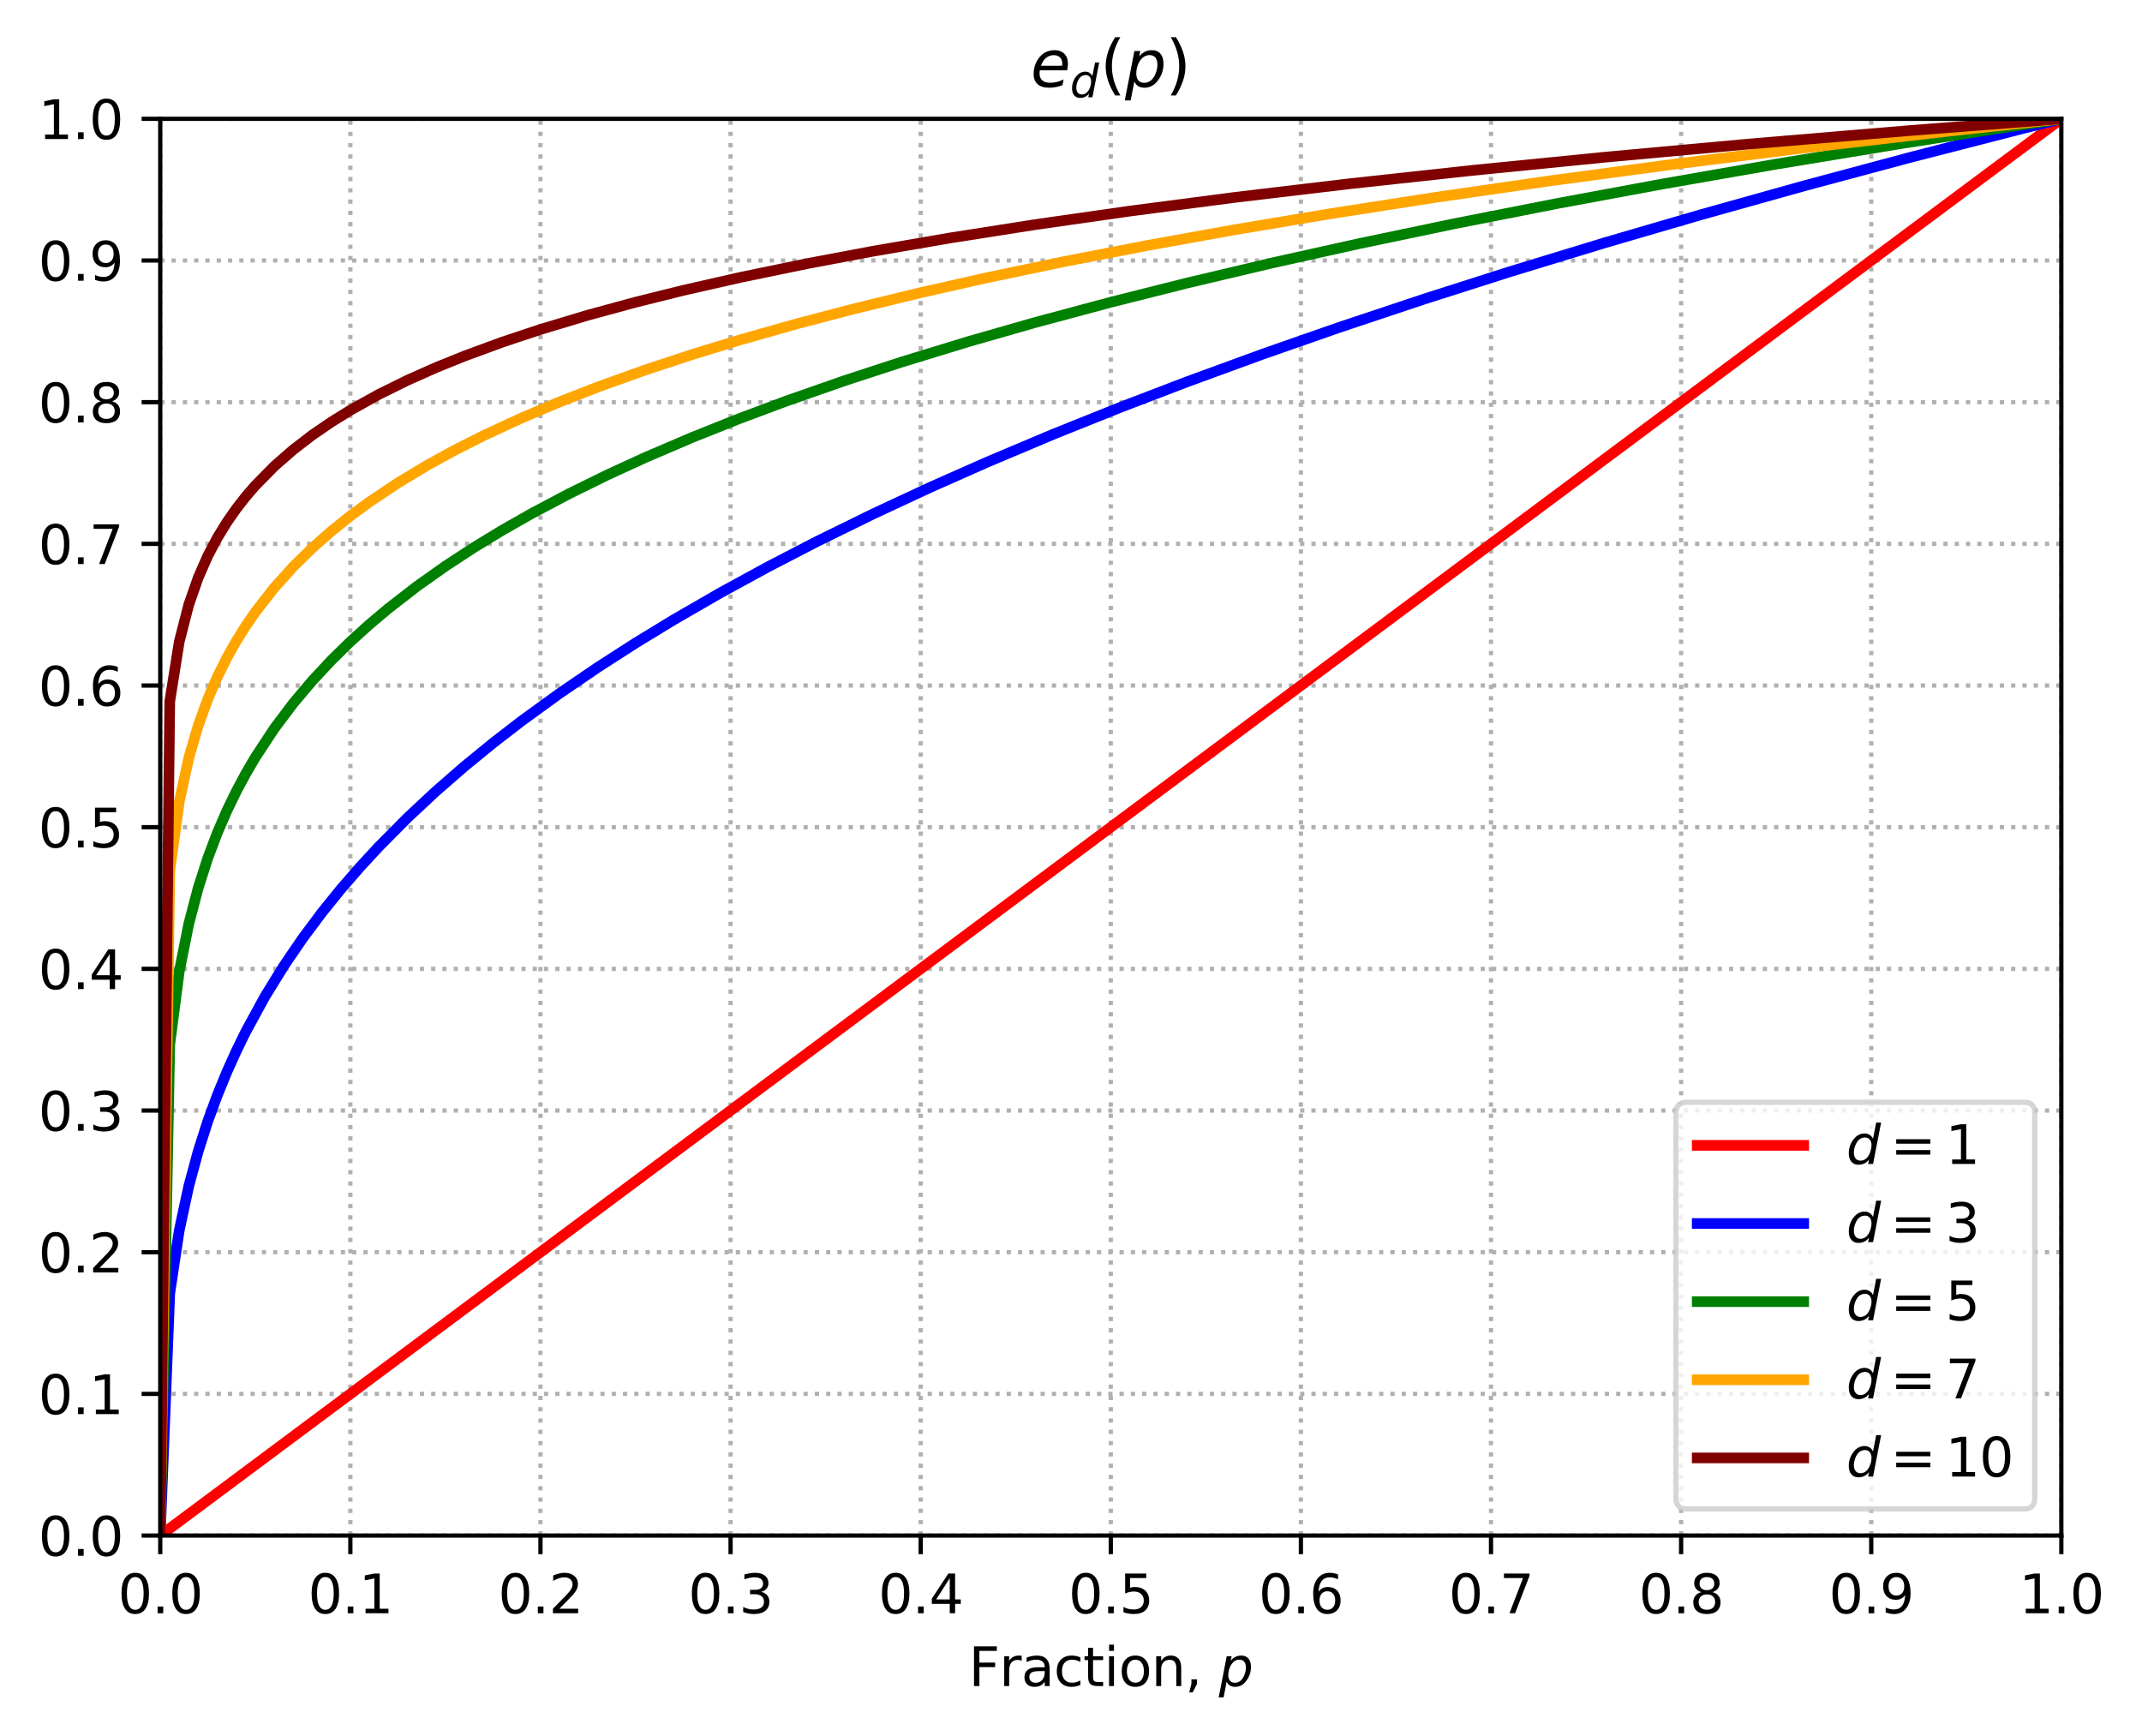 <?xml version="1.0" encoding="utf-8" standalone="no"?>
<!DOCTYPE svg PUBLIC "-//W3C//DTD SVG 1.1//EN"
  "http://www.w3.org/Graphics/SVG/1.1/DTD/svg11.dtd">
<svg xmlns:xlink="http://www.w3.org/1999/xlink" width="402.375pt" height="326.01pt" viewBox="0 0 402.375 326.01" xmlns="http://www.w3.org/2000/svg" version="1.1">
 <defs>
  <style type="text/css">*{stroke-linejoin: round; stroke-linecap: butt}</style>
 </defs>
 <g id="figure_1">
  <g id="patch_1">
   <path d="M 0 326.01 
L 402.375 326.01 
L 402.375 0 
L 0 0 
z
" style="fill: #ffffff"/>
  </g>
  <g id="axes_1">
   <g id="patch_2">
    <path d="M 30.103 288.432 
L 387.223 288.432 
L 387.223 22.32 
L 30.103 22.32 
z
" style="fill: #ffffff"/>
   </g>
   <g id="matplotlib.axis_1">
    <g id="xtick_1">
     <g id="line2d_1">
      <path d="M 30.103 288.432 
L 30.103 22.32 
" clip-path="url(#p682b1a46e8)" style="fill: none; stroke-dasharray: 0.8,1.32; stroke-dashoffset: 0; stroke: #b0b0b0; stroke-width: 0.8"/>
     </g>
     <g id="line2d_2">
      <defs>
       <path id="m5893e04716" d="M 0 0 
L 0 3.5 
" style="stroke: #000000; stroke-width: 0.8"/>
      </defs>
      <g>
       <use xlink:href="#m5893e04716" x="30.103" y="288.432" style="stroke: #000000; stroke-width: 0.8"/>
      </g>
     </g>
     <g id="text_1">
      <!-- 0.0 -->
      <g transform="translate(22.152 303.03) scale(0.1 -0.1)">
       <defs>
        <path id="DejaVuSans-30" d="M 2034 4250 
Q 1547 4250 1301 3770 
Q 1056 3291 1056 2328 
Q 1056 1369 1301 889 
Q 1547 409 2034 409 
Q 2525 409 2770 889 
Q 3016 1369 3016 2328 
Q 3016 3291 2770 3770 
Q 2525 4250 2034 4250 
z
M 2034 4750 
Q 2819 4750 3233 4129 
Q 3647 3509 3647 2328 
Q 3647 1150 3233 529 
Q 2819 -91 2034 -91 
Q 1250 -91 836 529 
Q 422 1150 422 2328 
Q 422 3509 836 4129 
Q 1250 4750 2034 4750 
z
" transform="scale(0.016)"/>
        <path id="DejaVuSans-2e" d="M 684 794 
L 1344 794 
L 1344 0 
L 684 0 
L 684 794 
z
" transform="scale(0.016)"/>
       </defs>
       <use xlink:href="#DejaVuSans-30"/>
       <use xlink:href="#DejaVuSans-2e" x="63.623"/>
       <use xlink:href="#DejaVuSans-30" x="95.41"/>
      </g>
     </g>
    </g>
    <g id="xtick_2">
     <g id="line2d_3">
      <path d="M 65.815 288.432 
L 65.815 22.32 
" clip-path="url(#p682b1a46e8)" style="fill: none; stroke-dasharray: 0.8,1.32; stroke-dashoffset: 0; stroke: #b0b0b0; stroke-width: 0.8"/>
     </g>
     <g id="line2d_4">
      <g>
       <use xlink:href="#m5893e04716" x="65.815" y="288.432" style="stroke: #000000; stroke-width: 0.8"/>
      </g>
     </g>
     <g id="text_2">
      <!-- 0.1 -->
      <g transform="translate(57.864 303.03) scale(0.1 -0.1)">
       <defs>
        <path id="DejaVuSans-31" d="M 794 531 
L 1825 531 
L 1825 4091 
L 703 3866 
L 703 4441 
L 1819 4666 
L 2450 4666 
L 2450 531 
L 3481 531 
L 3481 0 
L 794 0 
L 794 531 
z
" transform="scale(0.016)"/>
       </defs>
       <use xlink:href="#DejaVuSans-30"/>
       <use xlink:href="#DejaVuSans-2e" x="63.623"/>
       <use xlink:href="#DejaVuSans-31" x="95.41"/>
      </g>
     </g>
    </g>
    <g id="xtick_3">
     <g id="line2d_5">
      <path d="M 101.527 288.432 
L 101.527 22.32 
" clip-path="url(#p682b1a46e8)" style="fill: none; stroke-dasharray: 0.8,1.32; stroke-dashoffset: 0; stroke: #b0b0b0; stroke-width: 0.8"/>
     </g>
     <g id="line2d_6">
      <g>
       <use xlink:href="#m5893e04716" x="101.527" y="288.432" style="stroke: #000000; stroke-width: 0.8"/>
      </g>
     </g>
     <g id="text_3">
      <!-- 0.2 -->
      <g transform="translate(93.576 303.03) scale(0.1 -0.1)">
       <defs>
        <path id="DejaVuSans-32" d="M 1228 531 
L 3431 531 
L 3431 0 
L 469 0 
L 469 531 
Q 828 903 1448 1529 
Q 2069 2156 2228 2338 
Q 2531 2678 2651 2914 
Q 2772 3150 2772 3378 
Q 2772 3750 2511 3984 
Q 2250 4219 1831 4219 
Q 1534 4219 1204 4116 
Q 875 4013 500 3803 
L 500 4441 
Q 881 4594 1212 4672 
Q 1544 4750 1819 4750 
Q 2544 4750 2975 4387 
Q 3406 4025 3406 3419 
Q 3406 3131 3298 2873 
Q 3191 2616 2906 2266 
Q 2828 2175 2409 1742 
Q 1991 1309 1228 531 
z
" transform="scale(0.016)"/>
       </defs>
       <use xlink:href="#DejaVuSans-30"/>
       <use xlink:href="#DejaVuSans-2e" x="63.623"/>
       <use xlink:href="#DejaVuSans-32" x="95.41"/>
      </g>
     </g>
    </g>
    <g id="xtick_4">
     <g id="line2d_7">
      <path d="M 137.239 288.432 
L 137.239 22.32 
" clip-path="url(#p682b1a46e8)" style="fill: none; stroke-dasharray: 0.8,1.32; stroke-dashoffset: 0; stroke: #b0b0b0; stroke-width: 0.8"/>
     </g>
     <g id="line2d_8">
      <g>
       <use xlink:href="#m5893e04716" x="137.239" y="288.432" style="stroke: #000000; stroke-width: 0.8"/>
      </g>
     </g>
     <g id="text_4">
      <!-- 0.3 -->
      <g transform="translate(129.288 303.03) scale(0.1 -0.1)">
       <defs>
        <path id="DejaVuSans-33" d="M 2597 2516 
Q 3050 2419 3304 2112 
Q 3559 1806 3559 1356 
Q 3559 666 3084 287 
Q 2609 -91 1734 -91 
Q 1441 -91 1130 -33 
Q 819 25 488 141 
L 488 750 
Q 750 597 1062 519 
Q 1375 441 1716 441 
Q 2309 441 2620 675 
Q 2931 909 2931 1356 
Q 2931 1769 2642 2001 
Q 2353 2234 1838 2234 
L 1294 2234 
L 1294 2753 
L 1863 2753 
Q 2328 2753 2575 2939 
Q 2822 3125 2822 3475 
Q 2822 3834 2567 4026 
Q 2313 4219 1838 4219 
Q 1578 4219 1281 4162 
Q 984 4106 628 3988 
L 628 4550 
Q 988 4650 1302 4700 
Q 1616 4750 1894 4750 
Q 2613 4750 3031 4423 
Q 3450 4097 3450 3541 
Q 3450 3153 3228 2886 
Q 3006 2619 2597 2516 
z
" transform="scale(0.016)"/>
       </defs>
       <use xlink:href="#DejaVuSans-30"/>
       <use xlink:href="#DejaVuSans-2e" x="63.623"/>
       <use xlink:href="#DejaVuSans-33" x="95.41"/>
      </g>
     </g>
    </g>
    <g id="xtick_5">
     <g id="line2d_9">
      <path d="M 172.951 288.432 
L 172.951 22.32 
" clip-path="url(#p682b1a46e8)" style="fill: none; stroke-dasharray: 0.8,1.32; stroke-dashoffset: 0; stroke: #b0b0b0; stroke-width: 0.8"/>
     </g>
     <g id="line2d_10">
      <g>
       <use xlink:href="#m5893e04716" x="172.951" y="288.432" style="stroke: #000000; stroke-width: 0.8"/>
      </g>
     </g>
     <g id="text_5">
      <!-- 0.4 -->
      <g transform="translate(165 303.03) scale(0.1 -0.1)">
       <defs>
        <path id="DejaVuSans-34" d="M 2419 4116 
L 825 1625 
L 2419 1625 
L 2419 4116 
z
M 2253 4666 
L 3047 4666 
L 3047 1625 
L 3713 1625 
L 3713 1100 
L 3047 1100 
L 3047 0 
L 2419 0 
L 2419 1100 
L 313 1100 
L 313 1709 
L 2253 4666 
z
" transform="scale(0.016)"/>
       </defs>
       <use xlink:href="#DejaVuSans-30"/>
       <use xlink:href="#DejaVuSans-2e" x="63.623"/>
       <use xlink:href="#DejaVuSans-34" x="95.41"/>
      </g>
     </g>
    </g>
    <g id="xtick_6">
     <g id="line2d_11">
      <path d="M 208.663 288.432 
L 208.663 22.32 
" clip-path="url(#p682b1a46e8)" style="fill: none; stroke-dasharray: 0.8,1.32; stroke-dashoffset: 0; stroke: #b0b0b0; stroke-width: 0.8"/>
     </g>
     <g id="line2d_12">
      <g>
       <use xlink:href="#m5893e04716" x="208.663" y="288.432" style="stroke: #000000; stroke-width: 0.8"/>
      </g>
     </g>
     <g id="text_6">
      <!-- 0.5 -->
      <g transform="translate(200.712 303.03) scale(0.1 -0.1)">
       <defs>
        <path id="DejaVuSans-35" d="M 691 4666 
L 3169 4666 
L 3169 4134 
L 1269 4134 
L 1269 2991 
Q 1406 3038 1543 3061 
Q 1681 3084 1819 3084 
Q 2600 3084 3056 2656 
Q 3513 2228 3513 1497 
Q 3513 744 3044 326 
Q 2575 -91 1722 -91 
Q 1428 -91 1123 -41 
Q 819 9 494 109 
L 494 744 
Q 775 591 1075 516 
Q 1375 441 1709 441 
Q 2250 441 2565 725 
Q 2881 1009 2881 1497 
Q 2881 1984 2565 2268 
Q 2250 2553 1709 2553 
Q 1456 2553 1204 2497 
Q 953 2441 691 2322 
L 691 4666 
z
" transform="scale(0.016)"/>
       </defs>
       <use xlink:href="#DejaVuSans-30"/>
       <use xlink:href="#DejaVuSans-2e" x="63.623"/>
       <use xlink:href="#DejaVuSans-35" x="95.41"/>
      </g>
     </g>
    </g>
    <g id="xtick_7">
     <g id="line2d_13">
      <path d="M 244.375 288.432 
L 244.375 22.32 
" clip-path="url(#p682b1a46e8)" style="fill: none; stroke-dasharray: 0.8,1.32; stroke-dashoffset: 0; stroke: #b0b0b0; stroke-width: 0.8"/>
     </g>
     <g id="line2d_14">
      <g>
       <use xlink:href="#m5893e04716" x="244.375" y="288.432" style="stroke: #000000; stroke-width: 0.8"/>
      </g>
     </g>
     <g id="text_7">
      <!-- 0.6 -->
      <g transform="translate(236.424 303.03) scale(0.1 -0.1)">
       <defs>
        <path id="DejaVuSans-36" d="M 2113 2584 
Q 1688 2584 1439 2293 
Q 1191 2003 1191 1497 
Q 1191 994 1439 701 
Q 1688 409 2113 409 
Q 2538 409 2786 701 
Q 3034 994 3034 1497 
Q 3034 2003 2786 2293 
Q 2538 2584 2113 2584 
z
M 3366 4563 
L 3366 3988 
Q 3128 4100 2886 4159 
Q 2644 4219 2406 4219 
Q 1781 4219 1451 3797 
Q 1122 3375 1075 2522 
Q 1259 2794 1537 2939 
Q 1816 3084 2150 3084 
Q 2853 3084 3261 2657 
Q 3669 2231 3669 1497 
Q 3669 778 3244 343 
Q 2819 -91 2113 -91 
Q 1303 -91 875 529 
Q 447 1150 447 2328 
Q 447 3434 972 4092 
Q 1497 4750 2381 4750 
Q 2619 4750 2861 4703 
Q 3103 4656 3366 4563 
z
" transform="scale(0.016)"/>
       </defs>
       <use xlink:href="#DejaVuSans-30"/>
       <use xlink:href="#DejaVuSans-2e" x="63.623"/>
       <use xlink:href="#DejaVuSans-36" x="95.41"/>
      </g>
     </g>
    </g>
    <g id="xtick_8">
     <g id="line2d_15">
      <path d="M 280.087 288.432 
L 280.087 22.32 
" clip-path="url(#p682b1a46e8)" style="fill: none; stroke-dasharray: 0.8,1.32; stroke-dashoffset: 0; stroke: #b0b0b0; stroke-width: 0.8"/>
     </g>
     <g id="line2d_16">
      <g>
       <use xlink:href="#m5893e04716" x="280.087" y="288.432" style="stroke: #000000; stroke-width: 0.8"/>
      </g>
     </g>
     <g id="text_8">
      <!-- 0.7 -->
      <g transform="translate(272.136 303.03) scale(0.1 -0.1)">
       <defs>
        <path id="DejaVuSans-37" d="M 525 4666 
L 3525 4666 
L 3525 4397 
L 1831 0 
L 1172 0 
L 2766 4134 
L 525 4134 
L 525 4666 
z
" transform="scale(0.016)"/>
       </defs>
       <use xlink:href="#DejaVuSans-30"/>
       <use xlink:href="#DejaVuSans-2e" x="63.623"/>
       <use xlink:href="#DejaVuSans-37" x="95.41"/>
      </g>
     </g>
    </g>
    <g id="xtick_9">
     <g id="line2d_17">
      <path d="M 315.799 288.432 
L 315.799 22.32 
" clip-path="url(#p682b1a46e8)" style="fill: none; stroke-dasharray: 0.8,1.32; stroke-dashoffset: 0; stroke: #b0b0b0; stroke-width: 0.8"/>
     </g>
     <g id="line2d_18">
      <g>
       <use xlink:href="#m5893e04716" x="315.799" y="288.432" style="stroke: #000000; stroke-width: 0.8"/>
      </g>
     </g>
     <g id="text_9">
      <!-- 0.8 -->
      <g transform="translate(307.848 303.03) scale(0.1 -0.1)">
       <defs>
        <path id="DejaVuSans-38" d="M 2034 2216 
Q 1584 2216 1326 1975 
Q 1069 1734 1069 1313 
Q 1069 891 1326 650 
Q 1584 409 2034 409 
Q 2484 409 2743 651 
Q 3003 894 3003 1313 
Q 3003 1734 2745 1975 
Q 2488 2216 2034 2216 
z
M 1403 2484 
Q 997 2584 770 2862 
Q 544 3141 544 3541 
Q 544 4100 942 4425 
Q 1341 4750 2034 4750 
Q 2731 4750 3128 4425 
Q 3525 4100 3525 3541 
Q 3525 3141 3298 2862 
Q 3072 2584 2669 2484 
Q 3125 2378 3379 2068 
Q 3634 1759 3634 1313 
Q 3634 634 3220 271 
Q 2806 -91 2034 -91 
Q 1263 -91 848 271 
Q 434 634 434 1313 
Q 434 1759 690 2068 
Q 947 2378 1403 2484 
z
M 1172 3481 
Q 1172 3119 1398 2916 
Q 1625 2713 2034 2713 
Q 2441 2713 2670 2916 
Q 2900 3119 2900 3481 
Q 2900 3844 2670 4047 
Q 2441 4250 2034 4250 
Q 1625 4250 1398 4047 
Q 1172 3844 1172 3481 
z
" transform="scale(0.016)"/>
       </defs>
       <use xlink:href="#DejaVuSans-30"/>
       <use xlink:href="#DejaVuSans-2e" x="63.623"/>
       <use xlink:href="#DejaVuSans-38" x="95.41"/>
      </g>
     </g>
    </g>
    <g id="xtick_10">
     <g id="line2d_19">
      <path d="M 351.511 288.432 
L 351.511 22.32 
" clip-path="url(#p682b1a46e8)" style="fill: none; stroke-dasharray: 0.8,1.32; stroke-dashoffset: 0; stroke: #b0b0b0; stroke-width: 0.8"/>
     </g>
     <g id="line2d_20">
      <g>
       <use xlink:href="#m5893e04716" x="351.511" y="288.432" style="stroke: #000000; stroke-width: 0.8"/>
      </g>
     </g>
     <g id="text_10">
      <!-- 0.9 -->
      <g transform="translate(343.56 303.03) scale(0.1 -0.1)">
       <defs>
        <path id="DejaVuSans-39" d="M 703 97 
L 703 672 
Q 941 559 1184 500 
Q 1428 441 1663 441 
Q 2288 441 2617 861 
Q 2947 1281 2994 2138 
Q 2813 1869 2534 1725 
Q 2256 1581 1919 1581 
Q 1219 1581 811 2004 
Q 403 2428 403 3163 
Q 403 3881 828 4315 
Q 1253 4750 1959 4750 
Q 2769 4750 3195 4129 
Q 3622 3509 3622 2328 
Q 3622 1225 3098 567 
Q 2575 -91 1691 -91 
Q 1453 -91 1209 -44 
Q 966 3 703 97 
z
M 1959 2075 
Q 2384 2075 2632 2365 
Q 2881 2656 2881 3163 
Q 2881 3666 2632 3958 
Q 2384 4250 1959 4250 
Q 1534 4250 1286 3958 
Q 1038 3666 1038 3163 
Q 1038 2656 1286 2365 
Q 1534 2075 1959 2075 
z
" transform="scale(0.016)"/>
       </defs>
       <use xlink:href="#DejaVuSans-30"/>
       <use xlink:href="#DejaVuSans-2e" x="63.623"/>
       <use xlink:href="#DejaVuSans-39" x="95.41"/>
      </g>
     </g>
    </g>
    <g id="xtick_11">
     <g id="line2d_21">
      <path d="M 387.223 288.432 
L 387.223 22.32 
" clip-path="url(#p682b1a46e8)" style="fill: none; stroke-dasharray: 0.8,1.32; stroke-dashoffset: 0; stroke: #b0b0b0; stroke-width: 0.8"/>
     </g>
     <g id="line2d_22">
      <g>
       <use xlink:href="#m5893e04716" x="387.223" y="288.432" style="stroke: #000000; stroke-width: 0.8"/>
      </g>
     </g>
     <g id="text_11">
      <!-- 1.0 -->
      <g transform="translate(379.272 303.03) scale(0.1 -0.1)">
       <use xlink:href="#DejaVuSans-31"/>
       <use xlink:href="#DejaVuSans-2e" x="63.623"/>
       <use xlink:href="#DejaVuSans-30" x="95.41"/>
      </g>
     </g>
    </g>
    <g id="text_12">
     <!-- Fraction, $p$ -->
     <g transform="translate(181.963 316.71) scale(0.1 -0.1)">
      <defs>
       <path id="DejaVuSans-46" d="M 628 4666 
L 3309 4666 
L 3309 4134 
L 1259 4134 
L 1259 2759 
L 3109 2759 
L 3109 2228 
L 1259 2228 
L 1259 0 
L 628 0 
L 628 4666 
z
" transform="scale(0.016)"/>
       <path id="DejaVuSans-72" d="M 2631 2963 
Q 2534 3019 2420 3045 
Q 2306 3072 2169 3072 
Q 1681 3072 1420 2755 
Q 1159 2438 1159 1844 
L 1159 0 
L 581 0 
L 581 3500 
L 1159 3500 
L 1159 2956 
Q 1341 3275 1631 3429 
Q 1922 3584 2338 3584 
Q 2397 3584 2469 3576 
Q 2541 3569 2628 3553 
L 2631 2963 
z
" transform="scale(0.016)"/>
       <path id="DejaVuSans-61" d="M 2194 1759 
Q 1497 1759 1228 1600 
Q 959 1441 959 1056 
Q 959 750 1161 570 
Q 1363 391 1709 391 
Q 2188 391 2477 730 
Q 2766 1069 2766 1631 
L 2766 1759 
L 2194 1759 
z
M 3341 1997 
L 3341 0 
L 2766 0 
L 2766 531 
Q 2569 213 2275 61 
Q 1981 -91 1556 -91 
Q 1019 -91 701 211 
Q 384 513 384 1019 
Q 384 1609 779 1909 
Q 1175 2209 1959 2209 
L 2766 2209 
L 2766 2266 
Q 2766 2663 2505 2880 
Q 2244 3097 1772 3097 
Q 1472 3097 1187 3025 
Q 903 2953 641 2809 
L 641 3341 
Q 956 3463 1253 3523 
Q 1550 3584 1831 3584 
Q 2591 3584 2966 3190 
Q 3341 2797 3341 1997 
z
" transform="scale(0.016)"/>
       <path id="DejaVuSans-63" d="M 3122 3366 
L 3122 2828 
Q 2878 2963 2633 3030 
Q 2388 3097 2138 3097 
Q 1578 3097 1268 2742 
Q 959 2388 959 1747 
Q 959 1106 1268 751 
Q 1578 397 2138 397 
Q 2388 397 2633 464 
Q 2878 531 3122 666 
L 3122 134 
Q 2881 22 2623 -34 
Q 2366 -91 2075 -91 
Q 1284 -91 818 406 
Q 353 903 353 1747 
Q 353 2603 823 3093 
Q 1294 3584 2113 3584 
Q 2378 3584 2631 3529 
Q 2884 3475 3122 3366 
z
" transform="scale(0.016)"/>
       <path id="DejaVuSans-74" d="M 1172 4494 
L 1172 3500 
L 2356 3500 
L 2356 3053 
L 1172 3053 
L 1172 1153 
Q 1172 725 1289 603 
Q 1406 481 1766 481 
L 2356 481 
L 2356 0 
L 1766 0 
Q 1100 0 847 248 
Q 594 497 594 1153 
L 594 3053 
L 172 3053 
L 172 3500 
L 594 3500 
L 594 4494 
L 1172 4494 
z
" transform="scale(0.016)"/>
       <path id="DejaVuSans-69" d="M 603 3500 
L 1178 3500 
L 1178 0 
L 603 0 
L 603 3500 
z
M 603 4863 
L 1178 4863 
L 1178 4134 
L 603 4134 
L 603 4863 
z
" transform="scale(0.016)"/>
       <path id="DejaVuSans-6f" d="M 1959 3097 
Q 1497 3097 1228 2736 
Q 959 2375 959 1747 
Q 959 1119 1226 758 
Q 1494 397 1959 397 
Q 2419 397 2687 759 
Q 2956 1122 2956 1747 
Q 2956 2369 2687 2733 
Q 2419 3097 1959 3097 
z
M 1959 3584 
Q 2709 3584 3137 3096 
Q 3566 2609 3566 1747 
Q 3566 888 3137 398 
Q 2709 -91 1959 -91 
Q 1206 -91 779 398 
Q 353 888 353 1747 
Q 353 2609 779 3096 
Q 1206 3584 1959 3584 
z
" transform="scale(0.016)"/>
       <path id="DejaVuSans-6e" d="M 3513 2113 
L 3513 0 
L 2938 0 
L 2938 2094 
Q 2938 2591 2744 2837 
Q 2550 3084 2163 3084 
Q 1697 3084 1428 2787 
Q 1159 2491 1159 1978 
L 1159 0 
L 581 0 
L 581 3500 
L 1159 3500 
L 1159 2956 
Q 1366 3272 1645 3428 
Q 1925 3584 2291 3584 
Q 2894 3584 3203 3211 
Q 3513 2838 3513 2113 
z
" transform="scale(0.016)"/>
       <path id="DejaVuSans-2c" d="M 750 794 
L 1409 794 
L 1409 256 
L 897 -744 
L 494 -744 
L 750 256 
L 750 794 
z
" transform="scale(0.016)"/>
       <path id="DejaVuSans-20" transform="scale(0.016)"/>
       <path id="DejaVuSans-Oblique-70" d="M 3175 2156 
Q 3175 2616 2975 2859 
Q 2775 3103 2400 3103 
Q 2144 3103 1911 2972 
Q 1678 2841 1497 2591 
Q 1319 2344 1212 1994 
Q 1106 1644 1106 1300 
Q 1106 863 1306 627 
Q 1506 391 1875 391 
Q 2147 391 2380 519 
Q 2613 647 2778 891 
Q 2956 1147 3065 1494 
Q 3175 1841 3175 2156 
z
M 1394 2969 
Q 1625 3272 1939 3428 
Q 2253 3584 2638 3584 
Q 3175 3584 3472 3232 
Q 3769 2881 3769 2247 
Q 3769 1728 3584 1258 
Q 3400 788 3053 416 
Q 2822 169 2531 39 
Q 2241 -91 1919 -91 
Q 1547 -91 1294 64 
Q 1041 219 916 525 
L 556 -1331 
L -19 -1331 
L 922 3500 
L 1497 3500 
L 1394 2969 
z
" transform="scale(0.016)"/>
      </defs>
      <use xlink:href="#DejaVuSans-46" transform="translate(0 0.016)"/>
      <use xlink:href="#DejaVuSans-72" transform="translate(57.52 0.016)"/>
      <use xlink:href="#DejaVuSans-61" transform="translate(98.633 0.016)"/>
      <use xlink:href="#DejaVuSans-63" transform="translate(159.912 0.016)"/>
      <use xlink:href="#DejaVuSans-74" transform="translate(214.893 0.016)"/>
      <use xlink:href="#DejaVuSans-69" transform="translate(254.102 0.016)"/>
      <use xlink:href="#DejaVuSans-6f" transform="translate(281.885 0.016)"/>
      <use xlink:href="#DejaVuSans-6e" transform="translate(343.066 0.016)"/>
      <use xlink:href="#DejaVuSans-2c" transform="translate(406.445 0.016)"/>
      <use xlink:href="#DejaVuSans-20" transform="translate(438.232 0.016)"/>
      <use xlink:href="#DejaVuSans-Oblique-70" transform="translate(470.02 0.016)"/>
     </g>
    </g>
   </g>
   <g id="matplotlib.axis_2">
    <g id="ytick_1">
     <g id="line2d_23">
      <path d="M 30.103 288.432 
L 387.223 288.432 
" clip-path="url(#p682b1a46e8)" style="fill: none; stroke-dasharray: 0.8,1.32; stroke-dashoffset: 0; stroke: #b0b0b0; stroke-width: 0.8"/>
     </g>
     <g id="line2d_24">
      <defs>
       <path id="m7b7efeb231" d="M 0 0 
L -3.5 0 
" style="stroke: #000000; stroke-width: 0.8"/>
      </defs>
      <g>
       <use xlink:href="#m7b7efeb231" x="30.103" y="288.432" style="stroke: #000000; stroke-width: 0.8"/>
      </g>
     </g>
     <g id="text_13">
      <!-- 0.0 -->
      <g transform="translate(7.2 292.231) scale(0.1 -0.1)">
       <use xlink:href="#DejaVuSans-30"/>
       <use xlink:href="#DejaVuSans-2e" x="63.623"/>
       <use xlink:href="#DejaVuSans-30" x="95.41"/>
      </g>
     </g>
    </g>
    <g id="ytick_2">
     <g id="line2d_25">
      <path d="M 30.103 261.821 
L 387.223 261.821 
" clip-path="url(#p682b1a46e8)" style="fill: none; stroke-dasharray: 0.8,1.32; stroke-dashoffset: 0; stroke: #b0b0b0; stroke-width: 0.8"/>
     </g>
     <g id="line2d_26">
      <g>
       <use xlink:href="#m7b7efeb231" x="30.103" y="261.821" style="stroke: #000000; stroke-width: 0.8"/>
      </g>
     </g>
     <g id="text_14">
      <!-- 0.1 -->
      <g transform="translate(7.2 265.62) scale(0.1 -0.1)">
       <use xlink:href="#DejaVuSans-30"/>
       <use xlink:href="#DejaVuSans-2e" x="63.623"/>
       <use xlink:href="#DejaVuSans-31" x="95.41"/>
      </g>
     </g>
    </g>
    <g id="ytick_3">
     <g id="line2d_27">
      <path d="M 30.103 235.21 
L 387.223 235.21 
" clip-path="url(#p682b1a46e8)" style="fill: none; stroke-dasharray: 0.8,1.32; stroke-dashoffset: 0; stroke: #b0b0b0; stroke-width: 0.8"/>
     </g>
     <g id="line2d_28">
      <g>
       <use xlink:href="#m7b7efeb231" x="30.103" y="235.21" style="stroke: #000000; stroke-width: 0.8"/>
      </g>
     </g>
     <g id="text_15">
      <!-- 0.2 -->
      <g transform="translate(7.2 239.009) scale(0.1 -0.1)">
       <use xlink:href="#DejaVuSans-30"/>
       <use xlink:href="#DejaVuSans-2e" x="63.623"/>
       <use xlink:href="#DejaVuSans-32" x="95.41"/>
      </g>
     </g>
    </g>
    <g id="ytick_4">
     <g id="line2d_29">
      <path d="M 30.103 208.598 
L 387.223 208.598 
" clip-path="url(#p682b1a46e8)" style="fill: none; stroke-dasharray: 0.8,1.32; stroke-dashoffset: 0; stroke: #b0b0b0; stroke-width: 0.8"/>
     </g>
     <g id="line2d_30">
      <g>
       <use xlink:href="#m7b7efeb231" x="30.103" y="208.598" style="stroke: #000000; stroke-width: 0.8"/>
      </g>
     </g>
     <g id="text_16">
      <!-- 0.3 -->
      <g transform="translate(7.2 212.398) scale(0.1 -0.1)">
       <use xlink:href="#DejaVuSans-30"/>
       <use xlink:href="#DejaVuSans-2e" x="63.623"/>
       <use xlink:href="#DejaVuSans-33" x="95.41"/>
      </g>
     </g>
    </g>
    <g id="ytick_5">
     <g id="line2d_31">
      <path d="M 30.103 181.987 
L 387.223 181.987 
" clip-path="url(#p682b1a46e8)" style="fill: none; stroke-dasharray: 0.8,1.32; stroke-dashoffset: 0; stroke: #b0b0b0; stroke-width: 0.8"/>
     </g>
     <g id="line2d_32">
      <g>
       <use xlink:href="#m7b7efeb231" x="30.103" y="181.987" style="stroke: #000000; stroke-width: 0.8"/>
      </g>
     </g>
     <g id="text_17">
      <!-- 0.4 -->
      <g transform="translate(7.2 185.786) scale(0.1 -0.1)">
       <use xlink:href="#DejaVuSans-30"/>
       <use xlink:href="#DejaVuSans-2e" x="63.623"/>
       <use xlink:href="#DejaVuSans-34" x="95.41"/>
      </g>
     </g>
    </g>
    <g id="ytick_6">
     <g id="line2d_33">
      <path d="M 30.103 155.376 
L 387.223 155.376 
" clip-path="url(#p682b1a46e8)" style="fill: none; stroke-dasharray: 0.8,1.32; stroke-dashoffset: 0; stroke: #b0b0b0; stroke-width: 0.8"/>
     </g>
     <g id="line2d_34">
      <g>
       <use xlink:href="#m7b7efeb231" x="30.103" y="155.376" style="stroke: #000000; stroke-width: 0.8"/>
      </g>
     </g>
     <g id="text_18">
      <!-- 0.5 -->
      <g transform="translate(7.2 159.175) scale(0.1 -0.1)">
       <use xlink:href="#DejaVuSans-30"/>
       <use xlink:href="#DejaVuSans-2e" x="63.623"/>
       <use xlink:href="#DejaVuSans-35" x="95.41"/>
      </g>
     </g>
    </g>
    <g id="ytick_7">
     <g id="line2d_35">
      <path d="M 30.103 128.765 
L 387.223 128.765 
" clip-path="url(#p682b1a46e8)" style="fill: none; stroke-dasharray: 0.8,1.32; stroke-dashoffset: 0; stroke: #b0b0b0; stroke-width: 0.8"/>
     </g>
     <g id="line2d_36">
      <g>
       <use xlink:href="#m7b7efeb231" x="30.103" y="128.765" style="stroke: #000000; stroke-width: 0.8"/>
      </g>
     </g>
     <g id="text_19">
      <!-- 0.6 -->
      <g transform="translate(7.2 132.564) scale(0.1 -0.1)">
       <use xlink:href="#DejaVuSans-30"/>
       <use xlink:href="#DejaVuSans-2e" x="63.623"/>
       <use xlink:href="#DejaVuSans-36" x="95.41"/>
      </g>
     </g>
    </g>
    <g id="ytick_8">
     <g id="line2d_37">
      <path d="M 30.103 102.154 
L 387.223 102.154 
" clip-path="url(#p682b1a46e8)" style="fill: none; stroke-dasharray: 0.8,1.32; stroke-dashoffset: 0; stroke: #b0b0b0; stroke-width: 0.8"/>
     </g>
     <g id="line2d_38">
      <g>
       <use xlink:href="#m7b7efeb231" x="30.103" y="102.154" style="stroke: #000000; stroke-width: 0.8"/>
      </g>
     </g>
     <g id="text_20">
      <!-- 0.7 -->
      <g transform="translate(7.2 105.953) scale(0.1 -0.1)">
       <use xlink:href="#DejaVuSans-30"/>
       <use xlink:href="#DejaVuSans-2e" x="63.623"/>
       <use xlink:href="#DejaVuSans-37" x="95.41"/>
      </g>
     </g>
    </g>
    <g id="ytick_9">
     <g id="line2d_39">
      <path d="M 30.103 75.542 
L 387.223 75.542 
" clip-path="url(#p682b1a46e8)" style="fill: none; stroke-dasharray: 0.8,1.32; stroke-dashoffset: 0; stroke: #b0b0b0; stroke-width: 0.8"/>
     </g>
     <g id="line2d_40">
      <g>
       <use xlink:href="#m7b7efeb231" x="30.103" y="75.542" style="stroke: #000000; stroke-width: 0.8"/>
      </g>
     </g>
     <g id="text_21">
      <!-- 0.8 -->
      <g transform="translate(7.2 79.342) scale(0.1 -0.1)">
       <use xlink:href="#DejaVuSans-30"/>
       <use xlink:href="#DejaVuSans-2e" x="63.623"/>
       <use xlink:href="#DejaVuSans-38" x="95.41"/>
      </g>
     </g>
    </g>
    <g id="ytick_10">
     <g id="line2d_41">
      <path d="M 30.103 48.931 
L 387.223 48.931 
" clip-path="url(#p682b1a46e8)" style="fill: none; stroke-dasharray: 0.8,1.32; stroke-dashoffset: 0; stroke: #b0b0b0; stroke-width: 0.8"/>
     </g>
     <g id="line2d_42">
      <g>
       <use xlink:href="#m7b7efeb231" x="30.103" y="48.931" style="stroke: #000000; stroke-width: 0.8"/>
      </g>
     </g>
     <g id="text_22">
      <!-- 0.9 -->
      <g transform="translate(7.2 52.73) scale(0.1 -0.1)">
       <use xlink:href="#DejaVuSans-30"/>
       <use xlink:href="#DejaVuSans-2e" x="63.623"/>
       <use xlink:href="#DejaVuSans-39" x="95.41"/>
      </g>
     </g>
    </g>
    <g id="ytick_11">
     <g id="line2d_43">
      <path d="M 30.103 22.32 
L 387.223 22.32 
" clip-path="url(#p682b1a46e8)" style="fill: none; stroke-dasharray: 0.8,1.32; stroke-dashoffset: 0; stroke: #b0b0b0; stroke-width: 0.8"/>
     </g>
     <g id="line2d_44">
      <g>
       <use xlink:href="#m7b7efeb231" x="30.103" y="22.32" style="stroke: #000000; stroke-width: 0.8"/>
      </g>
     </g>
     <g id="text_23">
      <!-- 1.0 -->
      <g transform="translate(7.2 26.119) scale(0.1 -0.1)">
       <use xlink:href="#DejaVuSans-31"/>
       <use xlink:href="#DejaVuSans-2e" x="63.623"/>
       <use xlink:href="#DejaVuSans-30" x="95.41"/>
      </g>
     </g>
    </g>
   </g>
   <g id="line2d_45">
    <path d="M 30.103 288.432 
L 387.223 22.32 
L 387.223 22.32 
" clip-path="url(#p682b1a46e8)" style="fill: none; stroke: #ff0000; stroke-width: 2; stroke-linecap: square"/>
   </g>
   <g id="line2d_46">
    <path d="M 30.103 288.432 
L 31.889 242.927 
L 33.674 231.1 
L 35.46 222.803 
L 37.246 216.198 
L 39.031 210.62 
L 40.817 205.745 
L 42.602 201.385 
L 44.388 197.423 
L 46.174 193.779 
L 49.745 187.231 
L 53.316 181.436 
L 56.887 176.208 
L 60.458 171.427 
L 64.03 167.008 
L 67.601 162.889 
L 71.172 159.023 
L 76.529 153.625 
L 81.886 148.628 
L 87.242 143.964 
L 92.599 139.584 
L 97.956 135.447 
L 105.098 130.257 
L 112.241 125.387 
L 119.383 120.792 
L 126.526 116.436 
L 135.454 111.283 
L 144.382 106.414 
L 153.31 101.792 
L 164.023 96.532 
L 174.737 91.545 
L 185.45 86.799 
L 197.95 81.53 
L 210.449 76.517 
L 222.948 71.73 
L 237.233 66.507 
L 251.518 61.518 
L 267.588 56.156 
L 283.658 51.03 
L 301.514 45.583 
L 319.37 40.37 
L 339.012 34.878 
L 358.654 29.614 
L 380.081 24.106 
L 387.223 22.32 
L 387.223 22.32 
" clip-path="url(#p682b1a46e8)" style="fill: none; stroke: #0000ff; stroke-width: 2; stroke-linecap: square"/>
   </g>
   <g id="line2d_47">
    <path d="M 30.103 288.432 
L 31.889 196.205 
L 33.674 182.491 
L 35.46 173.542 
L 37.246 166.738 
L 39.031 161.184 
L 40.817 156.458 
L 42.602 152.326 
L 44.388 148.642 
L 46.174 145.31 
L 47.959 142.262 
L 51.53 136.834 
L 55.102 132.087 
L 58.673 127.855 
L 62.244 124.028 
L 65.815 120.527 
L 69.386 117.295 
L 72.958 114.291 
L 78.314 110.14 
L 83.671 106.343 
L 89.028 102.839 
L 94.385 99.581 
L 99.742 96.534 
L 106.884 92.749 
L 114.026 89.237 
L 121.169 85.956 
L 130.097 82.134 
L 139.025 78.575 
L 147.953 75.242 
L 158.666 71.499 
L 169.38 67.999 
L 181.879 64.177 
L 194.378 60.599 
L 208.663 56.768 
L 222.948 53.175 
L 239.018 49.378 
L 255.089 45.809 
L 272.945 42.074 
L 292.586 38.212 
L 312.228 34.575 
L 333.655 30.831 
L 356.868 27.006 
L 381.866 23.123 
L 387.223 22.32 
L 387.223 22.32 
" clip-path="url(#p682b1a46e8)" style="fill: none; stroke: #008000; stroke-width: 2; stroke-linecap: square"/>
   </g>
   <g id="line2d_48">
    <path d="M 30.103 288.432 
L 31.889 163.594 
L 33.674 150.6 
L 35.46 142.38 
L 37.246 136.253 
L 39.031 131.324 
L 40.817 127.178 
L 42.602 123.588 
L 44.388 120.413 
L 46.174 117.562 
L 47.959 114.971 
L 51.53 110.393 
L 55.102 106.429 
L 58.673 102.924 
L 62.244 99.776 
L 65.815 96.915 
L 69.386 94.29 
L 74.743 90.712 
L 80.1 87.484 
L 85.457 84.541 
L 90.814 81.833 
L 97.956 78.524 
L 105.098 75.501 
L 112.241 72.716 
L 121.169 69.512 
L 130.097 66.568 
L 139.025 63.841 
L 149.738 60.81 
L 160.452 58.004 
L 172.951 54.97 
L 185.45 52.156 
L 199.735 49.168 
L 215.806 46.054 
L 231.876 43.163 
L 249.732 40.174 
L 269.374 37.117 
L 290.801 34.019 
L 314.014 30.9 
L 339.012 27.777 
L 365.796 24.662 
L 387.223 22.32 
L 387.223 22.32 
" clip-path="url(#p682b1a46e8)" style="fill: none; stroke: #ffa500; stroke-width: 2; stroke-linecap: square"/>
   </g>
   <g id="line2d_49">
    <path d="M 30.103 288.432 
L 31.889 131.771 
L 33.674 120.527 
L 35.46 113.579 
L 37.246 108.476 
L 39.031 104.415 
L 40.817 101.029 
L 42.602 98.118 
L 44.388 95.559 
L 46.174 93.274 
L 47.959 91.207 
L 51.53 87.578 
L 55.102 84.458 
L 58.673 81.716 
L 62.244 79.267 
L 65.815 77.052 
L 71.172 74.077 
L 76.529 71.432 
L 81.886 69.05 
L 87.242 66.88 
L 94.385 64.255 
L 101.527 61.88 
L 110.455 59.196 
L 119.383 56.768 
L 128.311 54.549 
L 139.025 52.115 
L 151.524 49.534 
L 164.023 47.182 
L 178.308 44.724 
L 194.378 42.202 
L 212.234 39.649 
L 231.876 37.088 
L 253.303 34.538 
L 276.516 32.013 
L 301.514 29.524 
L 328.298 27.076 
L 358.654 24.53 
L 387.223 22.32 
L 387.223 22.32 
" clip-path="url(#p682b1a46e8)" style="fill: none; stroke: #800000; stroke-width: 2; stroke-linecap: square"/>
   </g>
   <g id="patch_3">
    <path d="M 30.103 288.432 
L 30.103 22.32 
" style="fill: none; stroke: #000000; stroke-width: 0.8; stroke-linejoin: miter; stroke-linecap: square"/>
   </g>
   <g id="patch_4">
    <path d="M 387.223 288.432 
L 387.223 22.32 
" style="fill: none; stroke: #000000; stroke-width: 0.8; stroke-linejoin: miter; stroke-linecap: square"/>
   </g>
   <g id="patch_5">
    <path d="M 30.103 288.432 
L 387.223 288.432 
" style="fill: none; stroke: #000000; stroke-width: 0.8; stroke-linejoin: miter; stroke-linecap: square"/>
   </g>
   <g id="patch_6">
    <path d="M 30.103 22.32 
L 387.223 22.32 
" style="fill: none; stroke: #000000; stroke-width: 0.8; stroke-linejoin: miter; stroke-linecap: square"/>
   </g>
   <g id="text_24">
    <!-- $e_d(p)$ -->
    <g transform="translate(193.603 16.32) scale(0.12 -0.12)">
     <defs>
      <path id="DejaVuSans-Oblique-65" d="M 3078 2063 
Q 3088 2113 3092 2166 
Q 3097 2219 3097 2272 
Q 3097 2653 2873 2875 
Q 2650 3097 2266 3097 
Q 1838 3097 1509 2826 
Q 1181 2556 1013 2059 
L 3078 2063 
z
M 3578 1613 
L 903 1613 
Q 884 1494 878 1425 
Q 872 1356 872 1306 
Q 872 872 1139 634 
Q 1406 397 1894 397 
Q 2269 397 2603 481 
Q 2938 566 3225 728 
L 3116 159 
Q 2806 34 2476 -28 
Q 2147 -91 1806 -91 
Q 1078 -91 686 257 
Q 294 606 294 1247 
Q 294 1794 489 2264 
Q 684 2734 1063 3103 
Q 1306 3334 1642 3459 
Q 1978 3584 2356 3584 
Q 2950 3584 3301 3228 
Q 3653 2872 3653 2272 
Q 3653 2128 3634 1964 
Q 3616 1800 3578 1613 
z
" transform="scale(0.016)"/>
      <path id="DejaVuSans-Oblique-64" d="M 2675 525 
Q 2444 222 2128 65 
Q 1813 -91 1428 -91 
Q 903 -91 598 267 
Q 294 625 294 1247 
Q 294 1766 478 2236 
Q 663 2706 1013 3078 
Q 1244 3325 1534 3454 
Q 1825 3584 2144 3584 
Q 2481 3584 2739 3421 
Q 2997 3259 3138 2956 
L 3513 4863 
L 4091 4863 
L 3144 0 
L 2566 0 
L 2675 525 
z
M 891 1350 
Q 891 897 1095 644 
Q 1300 391 1663 391 
Q 1931 391 2161 520 
Q 2391 650 2566 903 
Q 2750 1166 2856 1509 
Q 2963 1853 2963 2188 
Q 2963 2622 2758 2865 
Q 2553 3109 2194 3109 
Q 1922 3109 1687 2981 
Q 1453 2853 1288 2613 
Q 1106 2353 998 2009 
Q 891 1666 891 1350 
z
" transform="scale(0.016)"/>
      <path id="DejaVuSans-28" d="M 1984 4856 
Q 1566 4138 1362 3434 
Q 1159 2731 1159 2009 
Q 1159 1288 1364 580 
Q 1569 -128 1984 -844 
L 1484 -844 
Q 1016 -109 783 600 
Q 550 1309 550 2009 
Q 550 2706 781 3412 
Q 1013 4119 1484 4856 
L 1984 4856 
z
" transform="scale(0.016)"/>
      <path id="DejaVuSans-29" d="M 513 4856 
L 1013 4856 
Q 1481 4119 1714 3412 
Q 1947 2706 1947 2009 
Q 1947 1309 1714 600 
Q 1481 -109 1013 -844 
L 513 -844 
Q 928 -128 1133 580 
Q 1338 1288 1338 2009 
Q 1338 2731 1133 3434 
Q 928 4138 513 4856 
z
" transform="scale(0.016)"/>
     </defs>
     <use xlink:href="#DejaVuSans-Oblique-65" transform="translate(0 0.125)"/>
     <use xlink:href="#DejaVuSans-Oblique-64" transform="translate(61.523 -16.281) scale(0.7)"/>
     <use xlink:href="#DejaVuSans-28" transform="translate(108.691 0.125)"/>
     <use xlink:href="#DejaVuSans-Oblique-70" transform="translate(147.705 0.125)"/>
     <use xlink:href="#DejaVuSans-29" transform="translate(211.182 0.125)"/>
    </g>
   </g>
   <g id="legend_1">
    <g id="patch_7">
     <path d="M 316.823 283.432 
L 380.223 283.432 
Q 382.223 283.432 382.223 281.432 
L 382.223 209.041 
Q 382.223 207.041 380.223 207.041 
L 316.823 207.041 
Q 314.823 207.041 314.823 209.041 
L 314.823 281.432 
Q 314.823 283.432 316.823 283.432 
z
" style="fill: #ffffff; opacity: 0.8; stroke: #cccccc; stroke-linejoin: miter"/>
    </g>
    <g id="line2d_50">
     <path d="M 318.823 215.14 
L 328.823 215.14 
L 338.823 215.14 
" style="fill: none; stroke: #ff0000; stroke-width: 2; stroke-linecap: square"/>
    </g>
    <g id="text_25">
     <!-- $d=1$ -->
     <g transform="translate(346.823 218.64) scale(0.1 -0.1)">
      <defs>
       <path id="DejaVuSans-3d" d="M 678 2906 
L 4684 2906 
L 4684 2381 
L 678 2381 
L 678 2906 
z
M 678 1631 
L 4684 1631 
L 4684 1100 
L 678 1100 
L 678 1631 
z
" transform="scale(0.016)"/>
      </defs>
      <use xlink:href="#DejaVuSans-Oblique-64" transform="translate(0 0.016)"/>
      <use xlink:href="#DejaVuSans-3d" transform="translate(82.959 0.016)"/>
      <use xlink:href="#DejaVuSans-31" transform="translate(186.23 0.016)"/>
     </g>
    </g>
    <g id="line2d_51">
     <path d="M 318.823 229.818 
L 328.823 229.818 
L 338.823 229.818 
" style="fill: none; stroke: #0000ff; stroke-width: 2; stroke-linecap: square"/>
    </g>
    <g id="text_26">
     <!-- $d=3$ -->
     <g transform="translate(346.823 233.318) scale(0.1 -0.1)">
      <use xlink:href="#DejaVuSans-Oblique-64" transform="translate(0 0.016)"/>
      <use xlink:href="#DejaVuSans-3d" transform="translate(82.959 0.016)"/>
      <use xlink:href="#DejaVuSans-33" transform="translate(186.23 0.016)"/>
     </g>
    </g>
    <g id="line2d_52">
     <path d="M 318.823 244.496 
L 328.823 244.496 
L 338.823 244.496 
" style="fill: none; stroke: #008000; stroke-width: 2; stroke-linecap: square"/>
    </g>
    <g id="text_27">
     <!-- $d=5$ -->
     <g transform="translate(346.823 247.996) scale(0.1 -0.1)">
      <use xlink:href="#DejaVuSans-Oblique-64" transform="translate(0 0.016)"/>
      <use xlink:href="#DejaVuSans-3d" transform="translate(82.959 0.016)"/>
      <use xlink:href="#DejaVuSans-35" transform="translate(186.23 0.016)"/>
     </g>
    </g>
    <g id="line2d_53">
     <path d="M 318.823 259.174 
L 328.823 259.174 
L 338.823 259.174 
" style="fill: none; stroke: #ffa500; stroke-width: 2; stroke-linecap: square"/>
    </g>
    <g id="text_28">
     <!-- $d=7$ -->
     <g transform="translate(346.823 262.674) scale(0.1 -0.1)">
      <use xlink:href="#DejaVuSans-Oblique-64" transform="translate(0 0.016)"/>
      <use xlink:href="#DejaVuSans-3d" transform="translate(82.959 0.016)"/>
      <use xlink:href="#DejaVuSans-37" transform="translate(186.23 0.016)"/>
     </g>
    </g>
    <g id="line2d_54">
     <path d="M 318.823 273.852 
L 328.823 273.852 
L 338.823 273.852 
" style="fill: none; stroke: #800000; stroke-width: 2; stroke-linecap: square"/>
    </g>
    <g id="text_29">
     <!-- $d=10$ -->
     <g transform="translate(346.823 277.352) scale(0.1 -0.1)">
      <use xlink:href="#DejaVuSans-Oblique-64" transform="translate(0 0.016)"/>
      <use xlink:href="#DejaVuSans-3d" transform="translate(82.959 0.016)"/>
      <use xlink:href="#DejaVuSans-31" transform="translate(186.23 0.016)"/>
      <use xlink:href="#DejaVuSans-30" transform="translate(249.854 0.016)"/>
     </g>
    </g>
   </g>
  </g>
 </g>
 <defs>
  <clipPath id="p682b1a46e8">
   <rect x="30.103" y="22.32" width="357.12" height="266.112"/>
  </clipPath>
 </defs>
</svg>